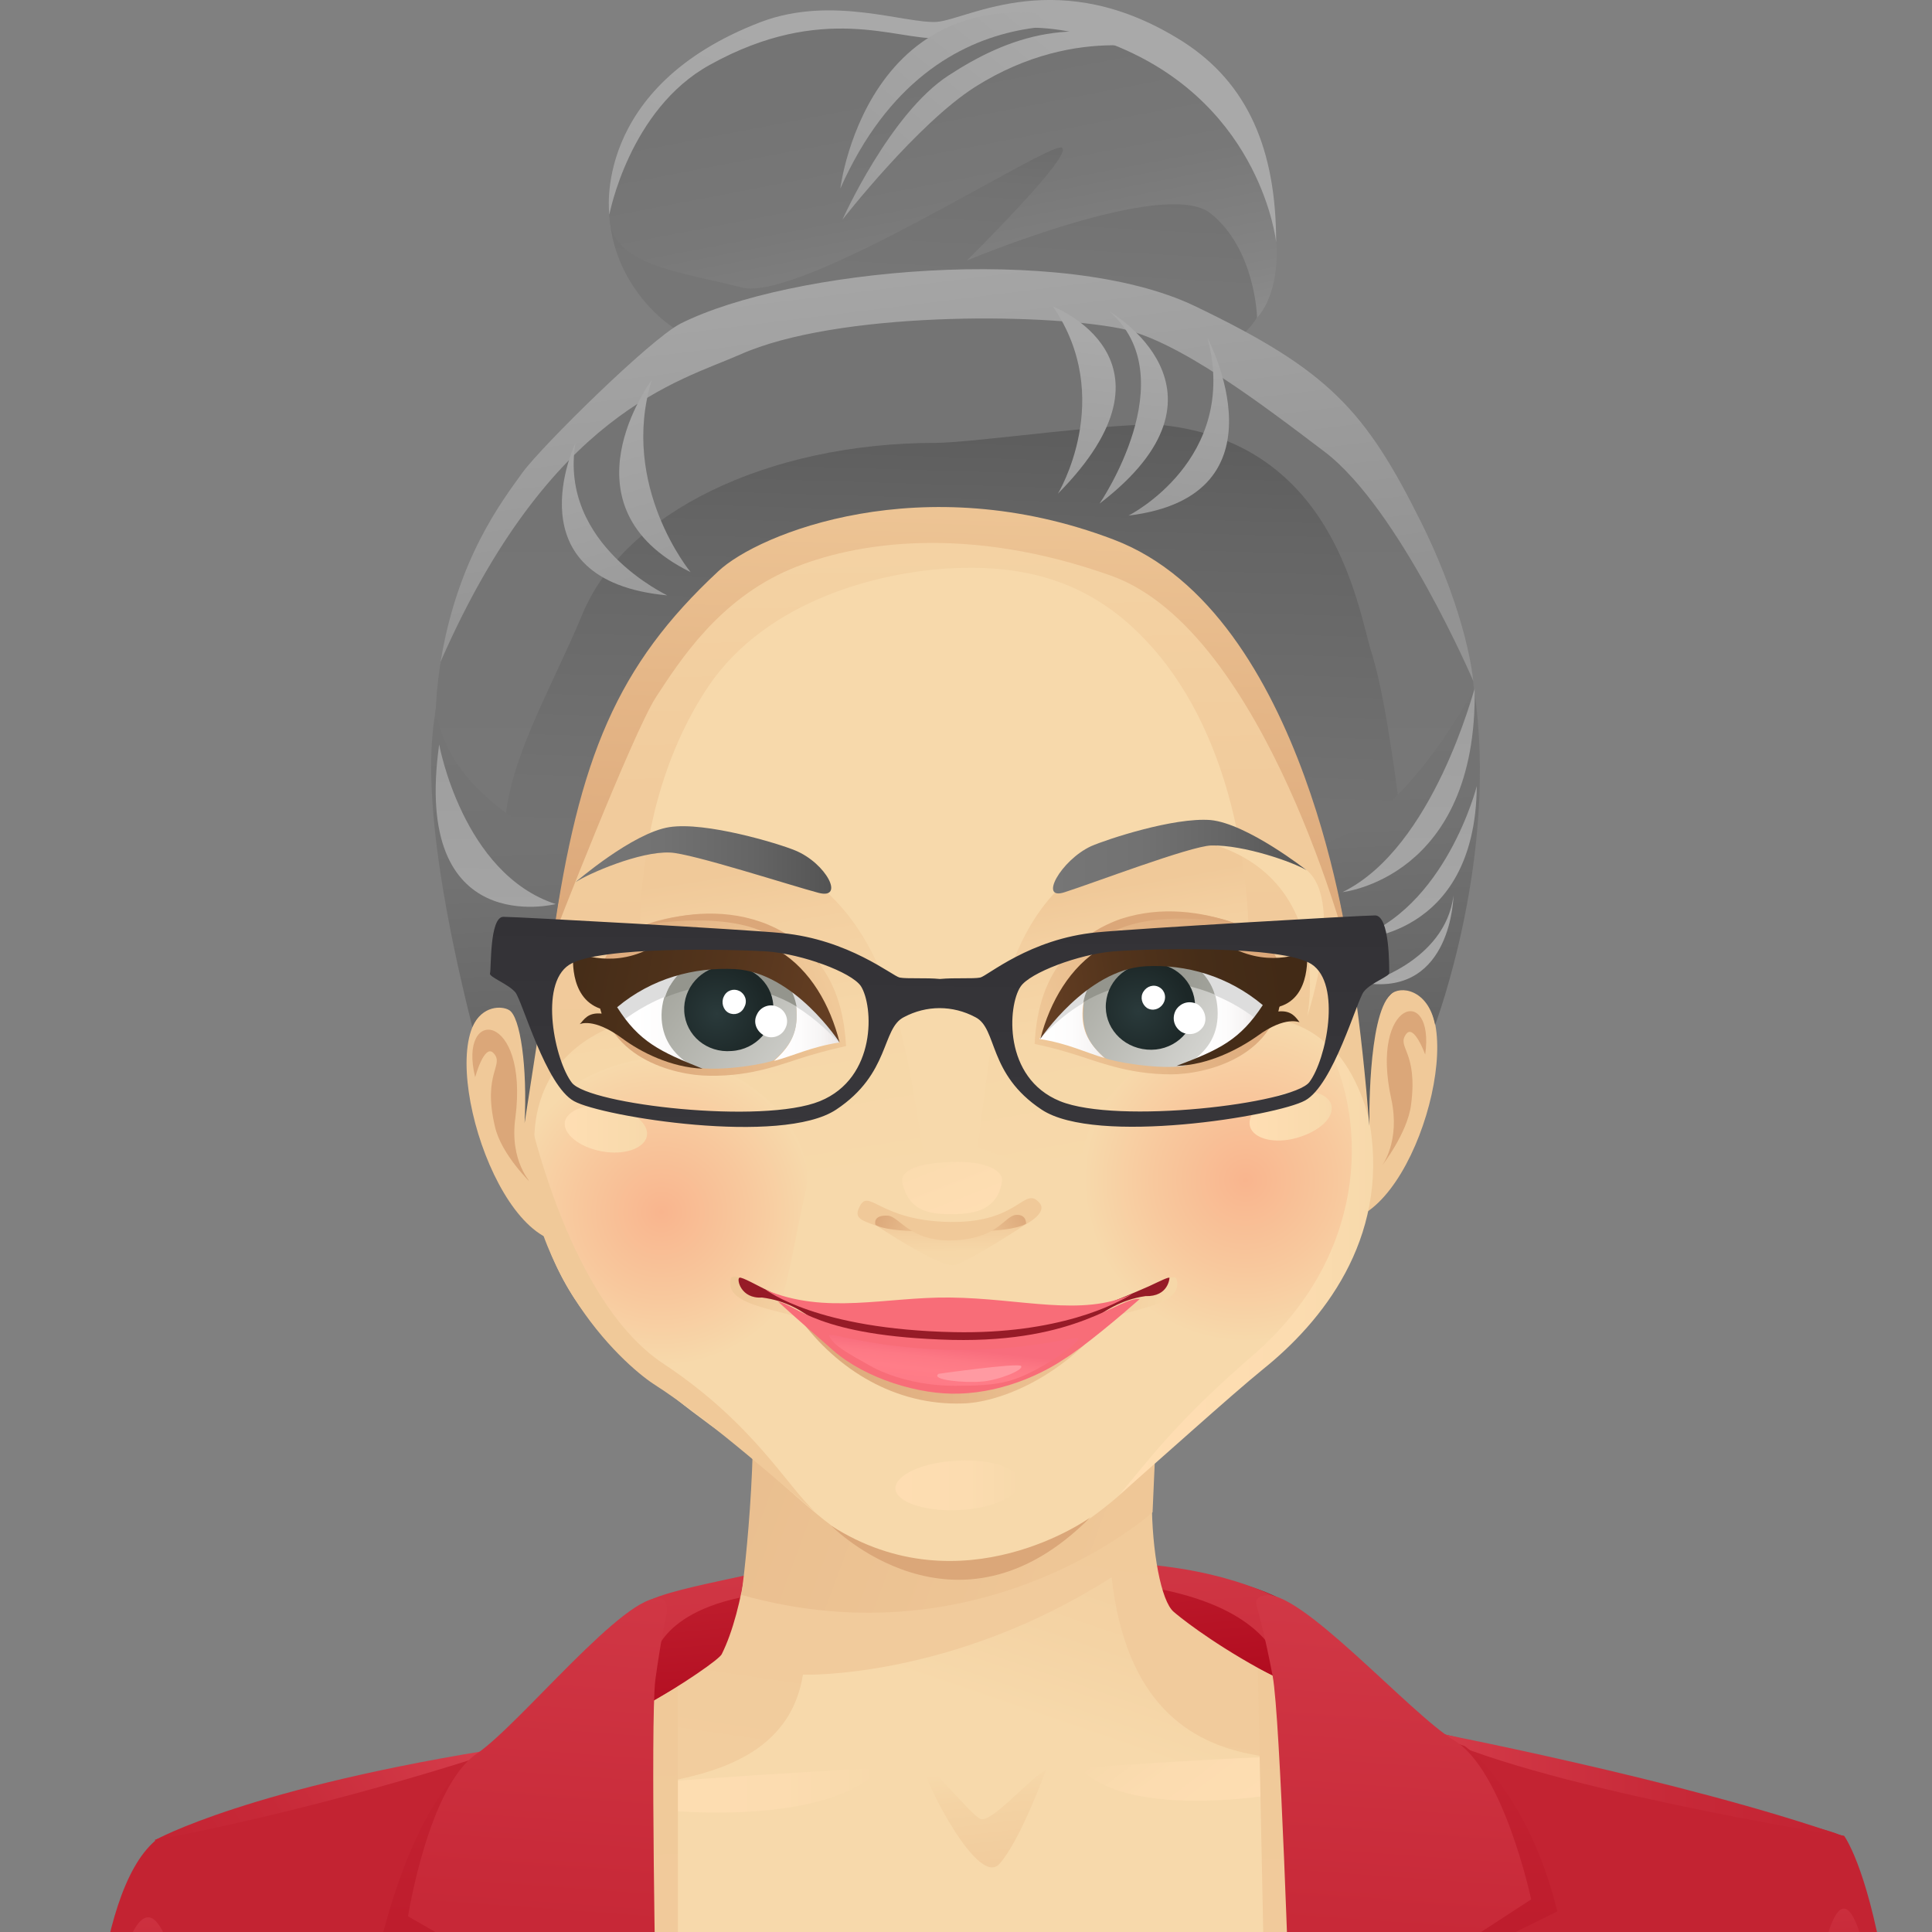 <?xml version="1.0" encoding="UTF-8" standalone="no"?>
<!DOCTYPE svg PUBLIC "-//W3C//DTD SVG 1.1//EN" "http://www.w3.org/Graphics/SVG/1.1/DTD/svg11.dtd">
<svg width="100%" height="100%" viewBox="0 0 60 60" version="1.1" xmlns="http://www.w3.org/2000/svg" xmlns:xlink="http://www.w3.org/1999/xlink" xml:space="preserve" xmlns:serif="http://www.serif.com/" style="fill-rule:evenodd;clip-rule:evenodd;stroke-linejoin:round;stroke-miterlimit:2;">
    <rect x="0" y="0" width="60" height="60" fill="#808080" stroke="none"/>
    <g>
        <path d="M22.412,49.137C21.601,49.312 21.03,49.466 20.219,49.707C19.714,49.861 18.859,51.703 18.924,51.989L19.912,56.573L41.432,56.047C41.432,56.047 41.256,50.936 40.028,49.839C38.909,48.83 31.012,47.25 22.412,49.137Z" style="fill:url(#_Linear1);fill-rule:nonzero;"/>
        <path d="M23.18,48.917C22.193,49.137 20.811,49.4 20.197,49.685C19.583,49.971 20.35,51.375 20.35,51.375C20.35,51.375 20.679,49.62 24.54,49.422C28.401,49.225 37.132,47.974 39.457,51.133L39.852,49.729C39.852,49.729 38.273,48.72 35.048,48.545C32.767,48.413 24.167,48.698 23.18,48.917Z" style="fill:url(#_Linear2);fill-rule:nonzero;"/>
        <path d="M50.053,57.341C48.978,57.297 36.254,51.901 35.881,49.663C35.245,45.802 35.969,42.753 35.969,42.753L25.549,39.243C26.032,43.082 24.343,48.61 23.18,50.935C22.434,52.405 18.793,54.687 14.471,55.959C15.173,56.661 22.456,67.629 28.269,73.421C28.884,73.443 29.498,73.464 30.112,73.464C31.319,73.464 32.503,73.399 33.666,73.311C39.04,69.253 49.285,60.522 50.053,57.341Z" style="fill:url(#_Linear3);fill-rule:nonzero;"/>
        <path d="M43.033,54.577C41.454,54.314 33.535,54.906 33.535,54.906C35.728,57.254 44.613,54.84 43.033,54.577Z" style="fill:url(#_Linear4);fill-rule:nonzero;"/>
        <path d="M27.348,54.906C27.348,54.906 19.978,55.279 18.398,55.586C16.841,55.915 25.221,57.319 27.348,54.906Z" style="fill:url(#_Linear5);fill-rule:nonzero;"/>
        <path d="M30.441,56.486C30.112,56.332 28.62,54.446 28.686,54.906C28.73,55.345 30.375,58.614 31.033,57.89C31.691,57.166 32.481,54.972 32.481,54.972C31.977,55.213 30.792,56.639 30.441,56.486Z" style="fill:url(#_Linear6);fill-rule:nonzero;"/>
        <path d="M45.71,54.226C40.225,53.173 36.672,50.255 36.452,50.058C36.058,49.729 35.772,48.171 35.772,46.614C35.772,45.934 35.816,44.969 35.882,44.069C35.685,44.289 30.99,45.583 30.508,45.583C29.433,45.583 24.168,42.029 23.773,41.327L23.51,41.305C23.51,41.305 23.817,48.566 22.413,51.374C22.259,51.681 18.245,54.314 15.152,55.191C13.726,56.003 20.329,66.971 21.075,70.503C22.062,75.088 40.906,71.117 40.906,71.117C40.906,71.117 47.794,54.643 45.71,54.226ZM30.398,65.479C19.693,64.865 19.232,59.271 18.267,56.003C18.662,55.103 24.299,55.981 24.936,52.01C24.936,52.01 29.542,52.164 34.522,48.983C35.4,56.836 42.485,53.831 43.055,54.928C43.977,56.836 41.103,66.094 30.398,65.479Z" style="fill:url(#_Linear7);fill-rule:nonzero;"/>
        <path d="M39.063,51.813L39.282,62.496L39.063,64.909C39.063,64.909 40.839,63.769 41.103,63.571L40.401,52.471L39.063,51.813Z" style="fill:url(#_Linear8);fill-rule:nonzero;"/>
        <path d="M16.753,53.963C6.158,56.551 4.798,57.144 4.798,57.144C5.938,57.802 9.229,64.668 10.523,66.445C10.808,66.84 11.072,67.586 11.291,68.551C13.77,69.933 16.424,71.052 19.21,71.863C18.42,66.84 17.718,61.838 17.411,56.727C16.951,55.104 16.753,53.963 16.753,53.963Z" style="fill:rgb(195,35,50);fill-rule:nonzero;"/>
        <path d="M49.636,55.104C46.982,54.38 44.569,53.788 44.569,53.788C44.306,54.117 43.933,56.464 42.836,59.272C42.945,62.628 43.274,66.072 43.055,69.363C42.967,70.021 42.902,70.657 42.836,71.315C45.424,70.416 47.903,69.253 50.206,67.849C52.532,63.615 57.248,57.056 57.248,57.056C57.073,56.793 53.124,56.047 49.636,55.104Z" style="fill:rgb(195,35,50);fill-rule:nonzero;"/>
        <path d="M21.053,52.383L19.188,53.458L19.802,63.22L21.206,63.812L21.053,62.694L21.053,52.383Z" style="fill:url(#_Linear9);fill-rule:nonzero;"/>
        <path d="M57.27,57.034C52.378,55.301 44.24,53.744 44.24,53.744C47.42,55.455 57.27,57.034 57.27,57.034Z" style="fill:url(#_Linear10);fill-rule:nonzero;"/>
        <path d="M15.853,54.248C7.737,55.498 4.819,57.144 4.819,57.144C10.72,56.025 15.853,54.248 15.853,54.248Z" style="fill:url(#_Linear11);fill-rule:nonzero;"/>
        <path d="M4.819,57.166C3.854,57.999 3.306,59.952 2.999,62.365C5.565,64.887 8.483,67.059 11.664,68.792C11.62,68.134 11.576,67.585 11.554,67.234C11.444,64.909 6.947,55.959 4.819,57.166Z" style="fill:rgb(195,35,50);fill-rule:nonzero;"/>
        <path d="M3.92,60.478C3.7,61.114 3.503,61.86 3.349,62.715C4.249,63.571 5.17,64.382 6.135,65.128C5.609,60.829 4.841,57.977 3.92,60.478Z" style="fill:url(#_Linear12);fill-rule:nonzero;"/>
        <path d="M45.972,60.544L48.364,59.359C47.442,55.608 45.49,54.226 45.49,54.226L44.459,53.875C44.459,53.875 43.647,62.474 42.814,71.337C44.7,70.679 46.499,69.889 48.254,68.967C48.715,65.172 48.912,61.685 48.912,61.685L45.972,60.544Z" style="fill:url(#_Linear13);fill-rule:nonzero;"/>
        <path d="M14.866,54.511C14.866,54.511 13.155,55.301 11.905,59.996L14.362,61.071L11.51,62.343C11.51,62.343 11.861,65.59 12.475,69.209C14.274,70.13 16.139,70.898 18.069,71.534C16.797,62.782 15.547,54.336 15.547,54.336L14.866,54.511Z" style="fill:url(#_Linear14);fill-rule:nonzero;"/>
        <path d="M45.6,60.259L47.552,58.987C47.552,58.987 46.697,54.972 45.161,54.051C43.779,53.217 40.313,49.269 39.26,49.554C39.151,49.576 38.931,49.62 39.041,49.927C39.041,49.927 39.282,50.76 39.524,52.054C39.765,53.349 40.05,62.387 40.05,62.387C40.05,62.387 39.721,66.796 39.282,72.368C42.156,71.666 44.898,70.657 47.487,69.363C47.728,67.147 47.947,64.449 48.189,61.202L45.6,60.259Z" style="fill:url(#_Linear15);fill-rule:nonzero;"/>
        <path d="M20.35,52.186C20.526,50.892 20.701,50.124 20.701,50.124C20.745,49.839 20.657,49.663 20.526,49.641C19.451,49.422 16.138,53.568 14.8,54.467C13.309,55.476 12.672,59.513 12.672,59.513L14.691,60.675L12.168,61.75C12.563,64.865 12.914,67.432 13.265,69.604C15.919,70.876 18.727,71.863 21.666,72.521C20.943,66.971 20.372,62.518 20.372,62.518C20.372,62.518 20.197,53.502 20.35,52.186Z" style="fill:url(#_Linear16);fill-rule:nonzero;"/>
        <path d="M58.498,61.07C57.95,57.911 57.27,57.012 57.27,57.012C54.637,56.398 52.378,63.966 50.513,65.721C49.877,66.313 49.373,67.388 48.956,68.573C52.531,66.576 55.734,64.054 58.498,61.07Z" style="fill:rgb(195,35,50);fill-rule:nonzero;"/>
        <path d="M58.169,61.443C58.016,60.785 57.84,60.302 57.73,59.951C57.116,58.175 56.568,60.083 56.151,63.439C56.831,62.781 57.511,62.123 58.169,61.443Z" style="fill:url(#_Linear17);fill-rule:nonzero;"/>
        <path d="M23.027,49.532C30.595,51.66 35.794,46.965 35.794,46.965L36.035,41.481L23.268,41.854C23.641,44.991 23.027,49.532 23.027,49.532Z" style="fill:url(#_Linear18);fill-rule:nonzero;"/>
        <path d="M23.312,39.573C23.18,39.814 23.356,40.077 23.685,40.187C24.014,40.297 24.628,40.538 25.33,41.065C24.804,40.297 23.422,39.353 23.312,39.573Z" style="fill:url(#_Linear19);fill-rule:nonzero;"/>
        <path d="M34.302,40.998C34.982,40.406 35.553,40.121 35.882,39.989C36.189,39.858 36.364,39.573 36.211,39.331C36.035,39.112 34.763,40.209 34.302,40.998Z" style="fill:url(#_Linear20);fill-rule:nonzero;"/>
        <path d="M26.624,42.731C27.26,44.048 30.66,45.846 33.117,42.644C33.139,42.644 29.607,44.245 26.624,42.731Z" style="fill:rgb(240,201,153);fill-rule:nonzero;"/>
        <path d="M23.663,39.814C23.685,39.858 23.706,39.879 23.706,39.901C24.101,40.077 24.562,40.187 25.154,40.603C25.571,40.889 25.966,42.841 29.936,42.775C32.108,42.731 33.403,41.985 34.675,40.494C35.07,40.033 35.443,39.88 35.772,39.704C35.772,39.66 35.794,39.66 35.816,39.616C34.96,39.88 33.205,40.472 29.476,40.472C26.273,40.428 24.408,39.967 23.663,39.814Z" style="fill:rgb(150,27,39);fill-rule:nonzero;"/>
        <path d="M33.052,40.757C30.836,41.284 27.809,41.24 26.712,41.042C26.076,40.757 26.142,41.569 26.142,41.569C27.546,42.995 28.664,42.71 29.783,42.732C30.88,42.754 32.547,42.293 33.512,41.415C33.6,41.152 33.359,40.692 33.052,40.757Z" style="fill:url(#_Linear21);fill-rule:nonzero;"/>
        <path d="M27.611,40.538C26.909,40.516 26.471,40.406 25.571,40.209C25.571,40.209 25.747,40.406 25.834,40.647C25.966,40.954 26.646,42.007 29.849,41.942C32.262,41.898 33.512,41.02 33.666,40.494C33.776,40.187 33.995,40.033 34.017,39.923C34.017,39.923 33.293,40.274 31.582,40.472C29.893,40.691 29.169,40.581 27.611,40.538Z" style="fill:url(#_Linear22);fill-rule:nonzero;"/>
        <path d="M30.178,42.622C25.308,42.666 26.975,40.647 23.729,39.902C23.751,39.902 24.474,40.296 25.352,41.262C26.295,42.336 27.129,44.048 29.871,44.004C32.328,43.96 33.688,42.161 34.456,41.152C35.355,40.011 35.794,39.682 35.816,39.66C33.161,40.428 34.039,42.468 30.178,42.622Z" style="fill:rgb(248,109,120);fill-rule:nonzero;"/>
        <path d="M32.24,42.117C31.691,42.314 30.77,42.534 29.761,42.6C29.103,42.643 28.006,42.512 27.282,42.205C26.536,41.832 25.856,41.02 25.702,40.91C25.878,41.152 26.953,43.718 29.717,43.631C32.898,43.543 33.446,41.393 34.016,40.757C33.731,41.064 33.073,41.832 32.24,42.117Z" style="fill:url(#_Linear23);fill-rule:nonzero;"/>
        <path d="M31.1,42.709C30.77,42.819 29.674,42.907 29.718,43.016C29.761,43.126 30.419,43.345 31.253,43.104C31.889,42.907 32.196,42.534 32.152,42.424C32.109,42.314 31.407,42.6 31.1,42.709Z" style="fill:rgb(255,154,162);fill-rule:nonzero;"/>
        <path d="M23.773,40.099C23.97,40.187 24.124,40.033 24.892,40.318C24.892,40.318 23.576,39.66 23.488,39.682C23.422,39.704 23.488,39.967 23.773,40.099Z" style="fill:rgb(150,27,39);fill-rule:nonzero;"/>
        <path d="M34.719,40.144C35.377,39.836 35.596,39.968 35.794,39.88C36.079,39.749 36.123,39.485 36.057,39.442C35.969,39.376 34.719,40.144 34.719,40.144Z" style="fill:rgb(150,27,39);fill-rule:nonzero;"/>
        <path d="M25.857,40.648C25.857,40.648 27.239,41.372 30.091,41.35C32.131,41.328 33.688,40.538 33.688,40.538L33.842,40.165L25.659,40.297L25.857,40.648Z" style="fill:url(#_Linear24);fill-rule:nonzero;"/>
        <path d="M31.604,39.945C30.66,39.88 30.551,40.033 29.871,40.055C29.212,40.077 28.664,39.88 27.852,39.967C26.777,40.077 25.483,40.165 23.926,39.858C23.926,39.858 24.496,40.209 27.37,40.735C28.225,40.889 28.971,41.042 29.849,41.02C30.901,41.02 31.757,40.801 32.569,40.647C33.951,40.406 35.552,39.704 35.574,39.682C34.85,39.858 32.657,40.011 31.604,39.945Z" style="fill:rgb(248,109,120);fill-rule:nonzero;"/>
        <path d="M31.055,40.033C30.814,40.099 29.959,40.143 29.695,40.143C29.41,40.143 28.642,40.011 28.401,40.011C28.16,40.011 26.756,40.143 26.712,40.253C26.646,40.538 29.893,40.735 30.178,40.691C30.463,40.669 32.986,40.34 32.986,40.209C33.03,40.121 31.297,39.989 31.055,40.033Z" style="fill:url(#_Linear25);fill-rule:nonzero;"/>
        <path d="M43.209,33.408L43.494,31.061C43.494,31.061 42.77,26.805 42.375,26.016C42.353,26.016 42.836,31.895 43.209,33.408Z" style="fill:url(#_Linear26);fill-rule:nonzero;"/>
        <path d="M16.007,33.211C16.424,31.39 16.797,26.191 16.797,26.191L15.743,31.061L16.007,33.211Z" style="fill:url(#_Linear27);fill-rule:nonzero;"/>
        <path d="M28.774,0.788C14.625,1.863 18.837,10.506 22.434,10.748C25.944,10.989 30.946,11.669 36.715,11.142C42.484,10.616 38.931,0.021 28.774,0.788Z" style="fill:url(#_Linear28);fill-rule:nonzero;"/>
        <path d="M29.081,0.832C21.513,-0.001 18.924,4.276 18.924,6.667C18.924,8.269 21.205,8.444 23.026,8.927C24.847,9.41 32.481,4.452 32.963,4.583C33.446,4.715 30.024,8.093 30.024,8.093C30.024,8.093 36.188,5.505 37.592,6.624C38.996,7.742 39.04,9.87 39.04,9.87C40.027,8.751 39.895,5.922 38.075,3.333C35.201,-0.791 30.068,0.942 29.081,0.832Z" style="fill:url(#_Linear29);fill-rule:nonzero;"/>
        <path d="M36.737,1.293C32.898,-1.142 30.09,0.591 29.103,0.679C28.115,0.744 25.856,-0.155 23.64,0.679C18.354,2.697 18.924,6.667 18.924,6.667C18.924,6.667 19.538,3.399 22.039,2.017C25.549,0.064 27.852,1.249 29.103,1.183C30.353,1.117 32.108,0.328 34.762,1.468C39.194,3.333 39.632,7.523 39.632,7.523C39.632,4.649 38.755,2.587 36.737,1.293Z" style="fill:url(#_Linear30);fill-rule:nonzero;"/>
        <path d="M26.097,5.856C29.037,-0.791 34.916,1.03 34.916,1.03C27.018,-1.844 26.097,5.856 26.097,5.856Z" style="fill:url(#_Linear31);fill-rule:nonzero;"/>
        <path d="M29.454,2.346C27.633,3.53 26.163,6.821 26.163,6.821C26.163,6.821 28.488,3.837 30.287,2.697C33.512,0.657 36.386,1.644 36.386,1.644C33.446,0.328 31.274,1.161 29.454,2.346Z" style="fill:url(#_Linear32);fill-rule:nonzero;"/>
        <path d="M15.612,31.236C13.309,31.171 14.91,37.752 17.17,38.519C17.17,38.519 16.994,35.821 16.446,32.289C16.446,32.267 16.007,31.236 15.612,31.236Z" style="fill:rgb(240,201,153);fill-rule:nonzero;"/>
        <path d="M16.007,34.702C16.424,31.412 14.209,31.236 14.757,33.452C14.757,33.452 15.042,32.399 15.327,32.706C15.678,33.079 14.976,33.32 15.371,34.988C15.569,35.865 16.512,36.764 16.512,36.764C16.512,36.764 15.81,36.084 16.007,34.702Z" style="fill:rgb(219,167,121);fill-rule:nonzero;"/>
        <path d="M31.406,13.885C23.531,12.7 17.959,20.86 16.599,29.24C15.853,33.935 16.16,37.752 18.727,41.174C19.758,42.556 21.096,43.565 22.588,44.64C23.531,45.32 25.001,46.812 26.01,47.514C26.931,48.172 27.918,48.676 29.125,48.72C32.81,48.808 35.201,46.022 36.254,45.013C39.94,41.481 43.45,40.077 42.441,30.469C41.629,22.835 36.539,13.972 31.406,13.885Z" style="fill:rgb(247,217,171);fill-rule:nonzero;"/>
        <path d="M40.641,27.112C39.72,26.388 38.382,25.796 36.583,25.972C30.792,26.564 30.88,32.333 30.353,35.624C37.461,38.432 41.585,33.32 41.585,33.32C41.585,33.32 42.791,28.779 40.641,27.112Z" style="fill:url(#_Linear33);fill-rule:nonzero;"/>
        <path d="M37.461,31.96C35.487,32.662 33.161,34.658 33.644,36.852C34.127,39.046 34.96,41.854 36.935,42.6C39.501,43.565 42.177,39.397 42.572,35.338C42.77,33.101 40.576,30.841 37.461,31.96Z" style="fill:url(#_Radial34);fill-rule:nonzero;"/>
        <path d="M21.93,26.213C20.131,26.081 18.925,26.542 18.003,27.288C15.875,29.021 17.433,33.935 17.433,33.935C17.433,33.935 21.601,38.892 28.686,35.843C28.116,32.618 27.721,26.608 21.93,26.213Z" style="fill:url(#_Linear35);fill-rule:nonzero;"/>
        <path d="M21.535,32.903C19.648,32.465 16.402,33.803 16.467,35.755C16.621,40.34 19.626,42.907 22.127,43.236C24.057,43.499 24.54,38.98 25.001,37.093C25.439,35.207 23.421,33.364 21.535,32.903Z" style="fill:url(#_Radial36);fill-rule:nonzero;"/>
        <path d="M39.896,33.957C39.194,34.132 38.711,34.593 38.821,34.988C38.931,35.361 39.567,35.536 40.269,35.339C40.971,35.141 41.453,34.703 41.344,34.308C41.234,33.935 40.598,33.781 39.896,33.957Z" style="fill:url(#_Linear37);fill-rule:nonzero;"/>
        <path d="M18.946,34.373C18.244,34.242 17.63,34.461 17.542,34.834C17.477,35.207 17.981,35.624 18.683,35.755C19.385,35.887 19.999,35.668 20.087,35.295C20.175,34.9 19.648,34.483 18.946,34.373Z" style="fill:url(#_Linear38);fill-rule:nonzero;"/>
        <path d="M33.205,12.7C27.545,12.217 20.043,15.508 17.893,22.133C15.721,28.779 15.787,34.044 16.708,36.457C16.708,36.457 15.633,32.552 20.043,31.565C20.043,31.565 19.012,25.796 21.995,21.321C23.838,18.601 27.348,17.789 29.388,17.657C31.516,17.526 33.578,17.899 35.354,19.654C37.899,22.133 39.106,26.52 38.733,31.543C42.001,31.565 42.572,34.527 42.506,36.501C42.506,36.501 43.91,30.315 41.826,23.778C40.488,19.5 38.864,13.182 33.205,12.7Z" style="fill:url(#_Linear39);fill-rule:nonzero;"/>
        <path d="M29.739,45.364C28.664,45.408 27.809,45.803 27.809,46.219C27.809,46.636 28.686,46.943 29.739,46.899C30.814,46.856 31.67,46.461 31.67,46.044C31.67,45.605 30.792,45.298 29.739,45.364Z" style="fill:url(#_Linear40);fill-rule:nonzero;"/>
        <path d="M20.614,42.358C17.499,40.318 16.292,34.023 16.292,34.023C15.897,39.331 19.385,42.38 20.285,42.973C22.171,44.179 24.497,46.307 25.33,46.965C24.453,46.175 23.422,44.223 20.614,42.358Z" style="fill:rgb(240,201,153);fill-rule:nonzero;"/>
        <path d="M43.494,30.71C43.099,30.71 42.638,31.741 42.638,31.741C42.748,35.558 42.002,37.862 42.002,37.862C44.261,37.138 45.797,30.666 43.494,30.71Z" style="fill:rgb(240,201,153);fill-rule:nonzero;"/>
        <path d="M43.208,34.132C43.493,35.448 42.923,36.194 42.923,36.194C42.923,36.194 43.713,35.185 43.822,34.307C44.042,32.64 43.362,32.531 43.669,32.114C43.91,31.785 44.261,32.75 44.261,32.75C44.568,30.556 42.528,31.061 43.208,34.132Z" style="fill:rgb(219,167,121);fill-rule:nonzero;"/>
        <path d="M28.138,10.44C15.7,11.669 14.889,27.77 15.437,30.381C15.591,31.127 16.709,31.368 16.709,31.368C16.709,31.368 17.038,28.516 17.411,27.814C18.091,26.52 19.605,21.65 20.746,19.741C21.36,18.711 22.961,17.219 24.848,16.627C27.831,15.661 30.683,15.771 33.644,16.802C34.434,17.065 36.321,17.504 38.295,20.509C38.931,21.496 42.266,27.529 42.222,31.719C42.946,30.534 43.955,30.491 44.152,29.459C44.393,28.407 45.249,8.729 28.138,10.44Z" style="fill:url(#_Linear41);fill-rule:nonzero;"/>
        <path d="M38.383,10.967C37.9,10.66 36.869,8.927 28.928,9.431C20.132,9.98 17.894,12.897 16.885,13.95C15.876,15.003 13.441,18.425 13.529,22.659C13.573,25.138 13.726,29.701 15.306,31.258C15.306,31.258 15.657,28.297 15.657,26.037C15.657,23.778 17.061,21.54 18.092,19.062C19.386,15.947 23.795,13.753 29.082,13.753C30.223,13.753 34.917,13.073 36.124,13.204C41.498,13.797 42.178,18.974 42.595,20.268C43.385,22.725 44.087,30.863 44.087,30.863C44.087,30.863 45.512,27.727 45.556,26.871C45.776,22.308 46.434,21.211 44.24,16.67C42.924,13.972 41.388,12.875 38.383,10.967Z" style="fill:url(#_Linear42);fill-rule:nonzero;"/>
        <path d="M37.089,9.497C32.986,7.545 24.519,8.357 21.141,10.046C20.197,10.528 16.819,13.863 16.227,14.675C15.547,15.618 14.209,17.373 13.682,20.554C17.082,12.788 21.097,11.845 22.983,11.011C25.988,9.673 32.306,9.717 34.785,10.199C36.562,10.55 39.151,12.525 41.147,14.038C43.472,15.815 45.753,21.146 45.753,21.146C45.753,21.146 45.6,19.193 44.152,16.254C42.397,12.722 41.256,11.494 37.089,9.497Z" style="fill:url(#_Linear43);fill-rule:nonzero;"/>
        <path d="M13.528,22.001C13.528,22.418 12.804,24.48 14.669,31.894C14.976,31.214 15.59,31.236 15.809,31.368C16.16,31.565 16.38,33.145 16.292,34.878C16.292,34.878 17.476,27.2 17.63,26.301C17.63,26.301 13.923,24.941 13.528,22.001Z" style="fill:url(#_Linear44);fill-rule:nonzero;"/>
        <path d="M41.212,32.421C42.528,34.966 42.396,39.068 38.93,42.073C36.364,44.289 35.552,45.517 34.762,46.417C35.991,45.364 38.184,43.367 39.237,42.512C41.036,41.064 43.12,38.519 42.55,34.966C42.418,34.154 41.87,32.904 41.212,32.421Z" style="fill:url(#_Linear45);fill-rule:nonzero;"/>
        <path d="M41.168,26.169C41.914,28.999 42.287,31.982 42.528,34.966C42.528,34.966 42.463,31.565 43.187,30.885C43.472,30.6 44.349,30.71 44.569,31.829C44.569,31.829 46.565,26.564 45.775,21.387C45.775,21.387 43.691,25.445 41.168,26.169Z" style="fill:url(#_Linear46);fill-rule:nonzero;"/>
        <path d="M25.813,47.382C25.813,47.382 29.696,51.331 33.864,47.119C33.886,47.119 29.893,49.992 25.813,47.382Z" style="fill:rgb(219,167,121);fill-rule:nonzero;"/>
        <path d="M29.607,39.288C30.046,39.222 31.866,38.015 31.866,38.015L27.194,38.037C27.194,38.059 29.168,39.353 29.607,39.288Z" style="fill:url(#_Linear47);fill-rule:nonzero;"/>
        <path d="M29.519,36.085C28.29,36.129 27.939,36.436 28.027,36.765C28.246,37.576 28.773,37.708 29.563,37.708C30.374,37.708 31.01,37.511 31.12,36.655C31.142,36.414 30.747,36.041 29.519,36.085Z" style="fill:url(#_Linear48);fill-rule:nonzero;"/>
        <path d="M30.353,38.234C30.353,38.234 32.634,38.256 31.889,37.51C31.647,37.269 30.353,38.234 30.353,38.234Z" style="fill:url(#_Linear49);fill-rule:nonzero;"/>
        <path d="M27.194,37.642C26.448,38.3 28.839,38.234 28.839,38.234C28.839,38.234 27.457,37.423 27.194,37.642Z" style="fill:url(#_Linear50);fill-rule:nonzero;"/>
        <path d="M29.541,37.949C27.238,37.928 26.975,36.809 26.668,37.533C26.536,37.84 26.777,37.906 27.194,38.059C27.194,38.059 27.063,37.73 27.567,37.752C27.94,37.774 28.247,38.564 29.585,38.52C31.011,38.476 31.187,37.752 31.56,37.73C31.889,37.708 31.867,38.015 31.867,38.015C31.867,38.015 32.547,37.664 32.283,37.357C31.801,36.809 31.669,37.971 29.541,37.949Z" style="fill:rgb(240,201,153);fill-rule:nonzero;"/>
        <path d="M40.467,26.937C38.098,25.424 36.189,25.95 36.189,25.95C41.673,26.389 40.598,31.566 40.598,31.566C40.598,31.566 41.849,27.815 40.467,26.937Z" style="fill:rgb(247,217,171);fill-rule:nonzero;"/>
        <path d="M33.885,26.279C32.942,26.718 32.24,27.99 33.073,27.705C33.907,27.442 36.956,26.279 37.614,26.257C38.645,26.235 40.181,26.783 40.576,27.025C40.576,27.025 38.733,25.577 37.592,25.467C36.451,25.38 34.389,26.06 33.885,26.279Z" style="fill:url(#_Linear51);fill-rule:nonzero;"/>
        <path d="M24.694,26.411C24.167,26.192 21.908,25.512 20.789,25.687C19.648,25.863 17.871,27.398 17.871,27.398C18.266,27.135 19.868,26.433 20.811,26.477C21.469,26.499 24.584,27.508 25.417,27.727C26.251,27.947 25.659,26.806 24.694,26.411Z" style="fill:url(#_Linear52);fill-rule:nonzero;"/>
        <path d="M34.587,16.758C28.664,14.499 23.553,16.561 22.303,17.745C19.166,20.663 17.981,23.515 17.17,29.152C17.17,29.152 19.648,22.769 20.372,21.65C21.118,20.509 22.325,18.623 24.54,17.68C26.558,16.824 30.068,16.298 34.5,17.877C39.326,19.588 41.914,29.723 41.914,29.723C41.914,29.723 40.598,19.04 34.587,16.758Z" style="fill:url(#_Linear53);fill-rule:nonzero;"/>
        <path d="M32.701,9.519C34.653,12.371 32.854,15.332 32.854,15.332C36.978,11.164 32.701,9.519 32.701,9.519Z" style="fill:url(#_Linear54);fill-rule:nonzero;"/>
        <path d="M34.455,9.673C36.825,11.735 34.148,15.64 34.148,15.64C38.733,12.13 34.455,9.673 34.455,9.673Z" style="fill:url(#_Linear55);fill-rule:nonzero;"/>
        <path d="M35.048,16.012C40.093,15.398 37.505,10.506 37.505,10.506C38.492,14.28 35.048,16.012 35.048,16.012Z" style="fill:url(#_Linear56);fill-rule:nonzero;"/>
        <path d="M20.241,11.801C20.241,11.801 17.301,15.727 21.447,17.768C21.447,17.768 19.232,15.091 20.241,11.801Z" style="fill:url(#_Linear57);fill-rule:nonzero;"/>
        <path d="M17.871,13.753C17.871,13.753 15.831,18.031 20.723,18.491C20.745,18.491 17.345,16.934 17.871,13.753Z" style="fill:url(#_Linear58);fill-rule:nonzero;"/>
        <path d="M42.419,30.535C45.095,30.908 45.139,27.815 45.139,27.815C44.876,29.877 42.419,30.535 42.419,30.535Z" style="fill:url(#_Linear59);fill-rule:nonzero;"/>
        <path d="M42.046,29.174C42.046,29.174 45.819,29.174 45.863,24.414C45.863,24.414 44.897,28.231 42.046,29.174Z" style="fill:url(#_Linear60);fill-rule:nonzero;"/>
        <path d="M41.695,27.705C41.695,27.705 45.885,27.266 45.797,21.387C45.775,21.387 44.525,26.323 41.695,27.705Z" style="fill:url(#_Linear61);fill-rule:nonzero;"/>
        <path d="M13.639,23.12C12.784,29.218 17.259,28.077 17.259,28.077C14.363,27.134 13.639,23.12 13.639,23.12Z" style="fill:url(#_Linear62);fill-rule:nonzero;"/>
        <path d="M21.557,28.407C20.614,28.473 18.596,28.824 18.618,30.6C18.64,32.86 20.987,33.408 22.04,33.408C23.378,33.43 24.299,33.035 25.089,32.794C25.681,32.619 25.988,32.553 26.274,32.487C26.186,30.798 25.484,28.429 21.557,28.407Z" style="fill:url(#_Linear63);fill-rule:nonzero;"/>
        <path d="M23.86,29.789C24.255,30.162 24.716,30.82 24.738,31.434C24.76,32.136 24.496,32.531 24.036,32.948C24.628,32.794 25.198,32.509 26.054,32.377C26.076,32.377 25.264,30.622 23.86,29.789Z" style="fill:url(#_Linear64);fill-rule:nonzero;"/>
        <path d="M23.992,30.052C24.387,30.359 24.65,30.776 24.716,31.258C25.396,31.675 25.835,32.158 26.076,32.399C26.076,32.377 25.243,30.666 23.992,30.052Z" style="fill:rgb(221,221,221);fill-rule:nonzero;"/>
        <path d="M22.259,29.416C21.294,29.503 20.11,29.986 18.684,31.148C18.684,31.148 19.473,32.838 21.777,33.145C21.25,32.794 20.855,32.333 20.833,31.587C20.79,30.6 21.382,29.701 22.259,29.416Z" style="fill:url(#_Linear65);fill-rule:nonzero;"/>
        <path d="M24.716,31.192C23.356,30.271 21.886,30.249 20.767,30.622C20.614,30.929 20.526,31.28 20.548,31.653C20.592,32.355 20.987,32.816 21.557,33.145C22.435,33.298 23.882,33.013 24.036,32.925C24.519,32.508 24.782,32.092 24.738,31.412C24.738,31.346 24.738,31.28 24.716,31.192Z" style="fill:url(#_Linear66);fill-rule:nonzero;"/>
        <path d="M19.057,31.215L19.32,31.719C19.32,31.719 19.846,31.28 20.658,30.951C20.812,30.491 21.141,30.096 21.579,29.855C20.57,30.03 19.627,30.513 19.057,31.215Z" style="fill:rgb(221,221,221);fill-rule:nonzero;"/>
        <path d="M23.992,30.052C23.817,29.964 23.641,29.898 23.444,29.854C22.852,29.745 22.215,29.745 21.601,29.854C21.162,30.096 20.79,30.49 20.658,30.973C21.25,30.732 21.996,30.534 22.786,30.622C23.575,30.71 24.234,30.951 24.738,31.258C24.65,30.754 24.365,30.337 23.992,30.052Z" style="fill:url(#_Linear67);fill-rule:nonzero;"/>
        <path d="M22.545,29.986C21.777,30.03 21.206,30.688 21.25,31.412C21.294,32.158 21.952,32.706 22.72,32.64C23.488,32.596 24.058,31.938 24.014,31.214C23.97,30.49 23.312,29.942 22.545,29.986Z" style="fill:url(#_Radial68);fill-rule:nonzero;"/>
        <path d="M22.961,30.775C22.785,30.688 22.566,30.754 22.478,30.951C22.39,31.126 22.456,31.368 22.632,31.456C22.807,31.543 23.026,31.477 23.114,31.28C23.224,31.083 23.136,30.863 22.961,30.775Z" style="fill:white;fill-rule:nonzero;"/>
        <path d="M24.168,31.28C23.927,31.148 23.62,31.258 23.51,31.499C23.378,31.741 23.488,32.026 23.729,32.157C23.971,32.289 24.278,32.179 24.388,31.938C24.519,31.697 24.409,31.39 24.168,31.28Z" style="fill:white;fill-rule:nonzero;"/>
        <path d="M20.131,29.481C18.903,30.096 17.828,29.547 17.806,29.547C17.806,29.591 17.631,30.973 18.64,31.324C18.64,31.346 18.662,31.39 18.684,31.478C18.245,31.434 18.135,31.675 18.003,31.807C18.003,31.807 18.42,31.587 19.32,32.245C19.912,32.684 20.833,33.145 21.82,33.189C20.504,32.662 19.846,32.355 19.166,31.28C20.241,30.381 21.557,30.03 22.83,30.096C24.672,30.205 26.076,32.377 26.076,32.377C25.484,30.03 23.641,28.099 20.131,29.481Z" style="fill:url(#_Linear69);fill-rule:nonzero;"/>
        <path d="M23.619,28.626C22.347,28.187 21.053,28.385 20.087,28.714C20.087,28.714 22.15,28.341 23.532,28.868C24.914,29.416 25.484,29.986 25.484,29.986C25.484,29.986 24.892,29.065 23.619,28.626Z" style="fill:rgb(219,167,121);fill-rule:nonzero;"/>
        <path d="M23.093,29.898C20.088,29.569 19.166,31.28 19.166,31.28C19.912,30.688 21.272,29.942 22.983,30.117C24.694,30.293 26.076,32.377 26.076,32.377C26.076,32.377 25.331,30.139 23.093,29.898Z" style="fill:none;fill-rule:nonzero;"/>
        <path d="M36.869,28.363C32.943,28.341 32.219,30.688 32.131,32.421C32.438,32.487 32.745,32.553 33.315,32.728C34.105,32.97 35.027,33.365 36.365,33.365C37.418,33.365 39.765,32.838 39.809,30.578C39.831,28.802 37.813,28.429 36.869,28.363Z" style="fill:url(#_Linear70);fill-rule:nonzero;"/>
        <path d="M32.285,32.267C33.14,32.399 33.71,32.684 34.303,32.86C33.842,32.421 33.579,32.048 33.623,31.346C33.667,30.732 34.127,30.074 34.522,29.701C33.14,30.512 32.285,32.267 32.285,32.267Z" style="fill:url(#_Linear71);fill-rule:nonzero;"/>
        <path d="M32.285,32.267C32.526,32.026 32.965,31.543 33.645,31.148C33.732,30.666 33.996,30.249 34.391,29.964C33.14,30.578 32.285,32.267 32.285,32.267Z" style="fill:rgb(221,221,221);fill-rule:nonzero;"/>
        <path d="M37.549,31.565C37.505,32.289 37.11,32.75 36.584,33.101C38.887,32.816 39.699,31.127 39.699,31.127C38.295,29.942 37.11,29.437 36.145,29.35C37.001,29.657 37.615,30.556 37.549,31.565Z" style="fill:url(#_Linear72);fill-rule:nonzero;"/>
        <path d="M33.666,31.105C33.644,31.193 33.644,31.258 33.644,31.346C33.6,32.026 33.841,32.465 34.324,32.86C34.477,32.947 35.925,33.233 36.803,33.101C37.373,32.75 37.768,32.311 37.812,31.609C37.834,31.236 37.768,30.885 37.614,30.578C36.496,30.183 35.026,30.183 33.666,31.105Z" style="fill:url(#_Linear73);fill-rule:nonzero;"/>
        <path d="M36.803,29.789C37.242,30.03 37.571,30.425 37.724,30.907C38.536,31.236 39.04,31.675 39.04,31.675L39.326,31.171C38.777,30.469 37.812,29.986 36.803,29.789Z" style="fill:rgb(221,221,221);fill-rule:nonzero;"/>
        <path d="M36.803,29.788C36.189,29.679 35.552,29.657 34.96,29.766C34.763,29.81 34.587,29.876 34.412,29.942C34.017,30.227 33.731,30.644 33.644,31.127C34.148,30.819 34.806,30.578 35.596,30.512C36.386,30.447 37.132,30.644 37.724,30.885C37.592,30.424 37.241,30.03 36.803,29.788Z" style="fill:url(#_Linear74);fill-rule:nonzero;"/>
        <path d="M35.838,29.92C35.07,29.854 34.412,30.403 34.346,31.148C34.28,31.894 34.851,32.53 35.619,32.596C36.386,32.662 37.045,32.114 37.11,31.368C37.176,30.622 36.606,29.964 35.838,29.92Z" style="fill:url(#_Radial75);fill-rule:nonzero;"/>
        <path d="M36.014,30.666C35.838,30.556 35.619,30.622 35.509,30.798C35.399,30.973 35.465,31.192 35.619,31.302C35.794,31.412 36.014,31.346 36.123,31.171C36.233,30.995 36.189,30.776 36.014,30.666Z" style="fill:white;fill-rule:nonzero;"/>
        <path d="M37.198,31.193C36.957,31.061 36.671,31.127 36.518,31.368C36.386,31.609 36.452,31.895 36.693,32.048C36.935,32.18 37.22,32.114 37.373,31.873C37.505,31.653 37.417,31.346 37.198,31.193Z" style="fill:white;fill-rule:nonzero;"/>
        <path d="M40.599,29.525C40.577,29.547 39.502,30.073 38.273,29.437C34.786,28.011 32.921,29.92 32.307,32.267C32.307,32.267 33.733,30.117 35.575,30.008C36.847,29.942 38.142,30.315 39.217,31.214C38.515,32.289 37.879,32.596 36.54,33.101C37.506,33.079 38.449,32.596 39.041,32.179C39.941,31.521 40.357,31.763 40.357,31.741C40.248,31.609 40.116,31.368 39.699,31.412C39.721,31.346 39.721,31.28 39.743,31.258C40.752,30.951 40.577,29.569 40.599,29.525Z" style="fill:url(#_Linear76);fill-rule:nonzero;"/>
        <path d="M34.807,28.538C33.534,28.977 32.92,29.898 32.92,29.898C32.92,29.898 33.49,29.306 34.872,28.801C36.254,28.275 38.338,28.67 38.338,28.67C37.351,28.319 36.079,28.121 34.807,28.538Z" style="fill:rgb(219,167,121);fill-rule:nonzero;"/>
        <path d="M35.312,29.832C33.074,30.052 32.307,32.289 32.307,32.289C32.307,32.289 33.711,30.205 35.422,30.052C37.133,29.898 38.493,30.666 39.239,31.258C39.217,31.236 38.317,29.547 35.312,29.832Z" style="fill:none;fill-rule:nonzero;"/>
        <path d="M42.704,28.429C42.265,28.429 35.158,28.846 34.061,28.955C31.977,29.153 30.661,30.315 30.441,30.359C30.222,30.403 29.651,30.359 29.191,30.403C28.752,30.359 28.182,30.403 27.94,30.359C27.721,30.315 26.361,29.175 24.277,28.977C23.18,28.867 16.073,28.473 15.634,28.473C15.195,28.473 15.261,30.118 15.217,30.228C15.173,30.337 15.787,30.557 16.007,30.82C16.226,31.105 16.95,33.716 17.828,34.198C18.705,34.681 24.277,35.58 25.966,34.461C27.655,33.343 27.37,31.939 28.072,31.588C28.774,31.215 29.586,31.215 30.288,31.588C30.99,31.939 30.661,33.343 32.35,34.461C34.039,35.58 39.655,34.659 40.532,34.176C41.41,33.694 42.133,31.083 42.353,30.798C42.572,30.513 43.186,30.315 43.143,30.206C43.143,30.052 43.164,28.429 42.704,28.429ZM25.462,34.198C23.685,34.922 18.31,34.308 17.762,33.628C17.235,32.948 16.731,30.578 17.674,29.964C18.595,29.372 22.763,29.482 23.838,29.548C24.913,29.635 26.427,30.184 26.734,30.622C27.129,31.237 27.238,33.474 25.462,34.198ZM40.664,33.606C40.137,34.286 34.697,34.922 32.92,34.198C31.143,33.474 31.297,31.237 31.692,30.644C31.977,30.206 33.512,29.635 34.565,29.548C35.64,29.46 39.808,29.35 40.729,29.942C41.673,30.557 41.19,32.904 40.664,33.606Z" style="fill:url(#_Linear77);fill-rule:nonzero;"/>
        <path d="M22.697,39.704C22.456,40.669 24.518,40.625 26.207,41.371C24.891,40.845 22.807,39.331 22.697,39.704Z" style="fill:url(#_Linear78);fill-rule:nonzero;"/>
        <path d="M24.825,40.932C26.01,42.555 27.809,43.652 29.893,43.586C30.924,43.565 32.898,42.885 34.456,40.91C34.478,40.91 29.037,41.963 24.825,40.932Z" style="fill:url(#_Linear79);fill-rule:nonzero;"/>
        <path d="M33.029,41.371C34.718,40.648 36.802,40.669 36.539,39.726C36.451,39.353 34.367,40.845 33.029,41.371Z" style="fill:url(#_Linear80);fill-rule:nonzero;"/>
        <path d="M35.684,39.945C34.522,40.45 33.578,40.867 32.416,40.91C32.043,40.889 27.261,40.823 26.953,40.845C26.23,40.779 24.804,40.538 23.97,40.143C23.553,39.945 23.027,39.638 22.961,39.682C22.873,39.726 23.005,40.34 23.663,40.296C25.199,40.494 25.615,41.591 26.515,41.678C26.778,41.722 32.043,41.7 32.262,41.678C33.534,41.7 34.039,40.472 35.575,40.252C36.298,40.274 36.32,39.682 36.32,39.682C36.277,39.66 36.057,39.77 35.684,39.945Z" style="fill:rgb(150,27,39);fill-rule:nonzero;"/>
        <path d="M29.498,40.296C27.502,40.274 25.637,40.844 23.772,40.055C23.838,40.077 25.352,41.283 29.629,41.371C32.876,41.437 34.675,40.493 35.158,40.186C33.6,40.91 31.713,40.318 29.498,40.296Z" style="fill:rgb(248,109,120);fill-rule:nonzero;"/>
        <path d="M29.563,41.612C25.352,41.503 24.737,40.516 24.167,40.428C24.913,41.108 25.461,41.569 25.878,41.942C26.887,42.819 28.554,43.324 29.783,43.28C31.318,43.236 32.569,42.534 33.051,42.205C33.687,41.81 34.828,40.845 35.399,40.34C34.74,40.274 33.512,41.7 29.563,41.612Z" style="fill:rgb(248,109,120);fill-rule:nonzero;"/>
        <path d="M29.366,41.919C26.909,41.832 25.681,41.327 25.747,41.481C25.878,41.788 26.339,42.029 26.997,42.402C27.611,42.753 28.576,43.038 29.673,43.038C31.011,43.038 31.428,42.928 32.218,42.512C32.876,42.161 33.49,41.7 33.49,41.568C33.49,41.459 31.911,41.985 29.366,41.919Z" style="fill:url(#_Linear81);fill-rule:nonzero;"/>
        <path d="M29.147,42.665C28.884,42.863 29.98,42.951 30.463,42.907C30.946,42.885 31.801,42.556 31.713,42.424C31.626,42.314 29.147,42.665 29.147,42.665Z" style="fill:rgb(255,154,162);fill-rule:nonzero;"/>
    </g>
    <defs>
        <linearGradient id="_Linear1" x1="0" y1="0" x2="1" y2="0" gradientUnits="userSpaceOnUse" gradientTransform="matrix(0.855,9.448,-9.448,0.855,29.586,47.396)"><stop offset="0" style="stop-color:rgb(195,35,50);stop-opacity:1"/><stop offset="0.53" style="stop-color:rgb(179,14,33);stop-opacity:1"/><stop offset="0.99" style="stop-color:rgb(168,0,22);stop-opacity:1"/><stop offset="1" style="stop-color:rgb(168,0,22);stop-opacity:1"/></linearGradient>
        <linearGradient id="_Linear2" x1="0" y1="0" x2="1" y2="0" gradientUnits="userSpaceOnUse" gradientTransform="matrix(-0.641,-16.735,16.735,-0.641,30.385,62.577)"><stop offset="0" style="stop-color:rgb(195,35,50);stop-opacity:1"/><stop offset="0.4" style="stop-color:rgb(199,40,55);stop-opacity:1"/><stop offset="0.89" style="stop-color:rgb(209,56,70);stop-opacity:1"/><stop offset="1" style="stop-color:rgb(212,60,74);stop-opacity:1"/></linearGradient>
        <linearGradient id="_Linear3" x1="0" y1="0" x2="1" y2="0" gradientUnits="userSpaceOnUse" gradientTransform="matrix(-6.448,18.471,-18.471,-6.448,39.708,35.327)"><stop offset="0" style="stop-color:rgb(240,201,153);stop-opacity:1"/><stop offset="0.52" style="stop-color:rgb(241,203,156);stop-opacity:1"/><stop offset="0.85" style="stop-color:rgb(244,211,164);stop-opacity:1"/><stop offset="1" style="stop-color:rgb(247,217,171);stop-opacity:1"/></linearGradient>
        <linearGradient id="_Linear4" x1="0" y1="0" x2="1" y2="0" gradientUnits="userSpaceOnUse" gradientTransform="matrix(-3.354,-4.411,4.411,-3.354,40.02,56.962)"><stop offset="0" style="stop-color:rgb(255,222,179);stop-opacity:1"/><stop offset="0.68" style="stop-color:rgb(252,220,176);stop-opacity:1"/><stop offset="1" style="stop-color:rgb(247,217,171);stop-opacity:1"/></linearGradient>
        <linearGradient id="_Linear5" x1="0" y1="0" x2="1" y2="0" gradientUnits="userSpaceOnUse" gradientTransform="matrix(9.377,0,0,9.377,17.895,55.607)"><stop offset="0" style="stop-color:rgb(255,222,179);stop-opacity:1"/><stop offset="0.68" style="stop-color:rgb(252,220,176);stop-opacity:1"/><stop offset="1" style="stop-color:rgb(247,217,171);stop-opacity:1"/></linearGradient>
        <linearGradient id="_Linear6" x1="0" y1="0" x2="1" y2="0" gradientUnits="userSpaceOnUse" gradientTransform="matrix(-0.799,-6.751,6.751,-0.799,31.378,61.666)"><stop offset="0" style="stop-color:rgb(240,201,153);stop-opacity:1"/><stop offset="0.52" style="stop-color:rgb(241,203,156);stop-opacity:1"/><stop offset="0.85" style="stop-color:rgb(244,211,164);stop-opacity:1"/><stop offset="1" style="stop-color:rgb(247,217,171);stop-opacity:1"/></linearGradient>
        <linearGradient id="_Linear7" x1="0" y1="0" x2="1" y2="0" gradientUnits="userSpaceOnUse" gradientTransform="matrix(-6.554,45.28,-45.28,-6.554,34.429,28.693)"><stop offset="0" style="stop-color:rgb(240,201,153);stop-opacity:1"/><stop offset="0.52" style="stop-color:rgb(241,203,156);stop-opacity:1"/><stop offset="0.85" style="stop-color:rgb(244,211,164);stop-opacity:1"/><stop offset="1" style="stop-color:rgb(247,217,171);stop-opacity:1"/></linearGradient>
        <linearGradient id="_Linear8" x1="0" y1="0" x2="1" y2="0" gradientUnits="userSpaceOnUse" gradientTransform="matrix(0.798,21.399,-21.399,0.798,39.637,52.154)"><stop offset="0" style="stop-color:rgb(240,201,153);stop-opacity:1"/><stop offset="0.52" style="stop-color:rgb(241,203,156);stop-opacity:1"/><stop offset="0.85" style="stop-color:rgb(244,211,164);stop-opacity:1"/><stop offset="1" style="stop-color:rgb(247,217,171);stop-opacity:1"/></linearGradient>
        <linearGradient id="_Linear9" x1="0" y1="0" x2="1" y2="0" gradientUnits="userSpaceOnUse" gradientTransform="matrix(0.696,18.661,-18.661,0.696,20.114,52.744)"><stop offset="0" style="stop-color:rgb(240,201,153);stop-opacity:1"/><stop offset="0.52" style="stop-color:rgb(241,203,156);stop-opacity:1"/><stop offset="0.85" style="stop-color:rgb(244,211,164);stop-opacity:1"/><stop offset="1" style="stop-color:rgb(247,217,171);stop-opacity:1"/></linearGradient>
        <linearGradient id="_Linear10" x1="0" y1="0" x2="1" y2="0" gradientUnits="userSpaceOnUse" gradientTransform="matrix(13.034,0,0,13.034,44.233,55.386)"><stop offset="0" style="stop-color:rgb(212,60,74);stop-opacity:1"/><stop offset="0.05" style="stop-color:rgb(211,58,72);stop-opacity:1"/><stop offset="0.59" style="stop-color:rgb(199,41,56);stop-opacity:1"/><stop offset="1" style="stop-color:rgb(195,35,50);stop-opacity:1"/></linearGradient>
        <linearGradient id="_Linear11" x1="0" y1="0" x2="1" y2="0" gradientUnits="userSpaceOnUse" gradientTransform="matrix(-8.605,5.528,-5.528,-8.605,13.888,53.423)"><stop offset="0" style="stop-color:rgb(212,60,74);stop-opacity:1"/><stop offset="0.05" style="stop-color:rgb(211,58,72);stop-opacity:1"/><stop offset="0.59" style="stop-color:rgb(199,41,56);stop-opacity:1"/><stop offset="1" style="stop-color:rgb(195,35,50);stop-opacity:1"/></linearGradient>
        <linearGradient id="_Linear12" x1="0" y1="0" x2="1" y2="0" gradientUnits="userSpaceOnUse" gradientTransform="matrix(0.615,10.457,-10.457,0.615,4.279,55.85)"><stop offset="0" style="stop-color:rgb(212,60,74);stop-opacity:1"/><stop offset="0.05" style="stop-color:rgb(211,58,72);stop-opacity:1"/><stop offset="0.59" style="stop-color:rgb(199,41,56);stop-opacity:1"/><stop offset="1" style="stop-color:rgb(195,35,50);stop-opacity:1"/></linearGradient>
        <linearGradient id="_Linear13" x1="0" y1="0" x2="1" y2="0" gradientUnits="userSpaceOnUse" gradientTransform="matrix(2.23539e-15,36.507,-36.507,2.23539e-15,45.859,53.933)"><stop offset="0" style="stop-color:rgb(195,35,50);stop-opacity:1"/><stop offset="0.53" style="stop-color:rgb(179,14,33);stop-opacity:1"/><stop offset="0.99" style="stop-color:rgb(168,0,22);stop-opacity:1"/><stop offset="1" style="stop-color:rgb(168,0,22);stop-opacity:1"/></linearGradient>
        <linearGradient id="_Linear14" x1="0" y1="0" x2="1" y2="0" gradientUnits="userSpaceOnUse" gradientTransform="matrix(2.22171e-15,36.283,-36.283,2.22171e-15,14.779,54.179)"><stop offset="0" style="stop-color:rgb(195,35,50);stop-opacity:1"/><stop offset="0.53" style="stop-color:rgb(179,14,33);stop-opacity:1"/><stop offset="0.99" style="stop-color:rgb(168,0,22);stop-opacity:1"/><stop offset="1" style="stop-color:rgb(168,0,22);stop-opacity:1"/></linearGradient>
        <linearGradient id="_Linear15" x1="0" y1="0" x2="1" y2="0" gradientUnits="userSpaceOnUse" gradientTransform="matrix(1.532,-22.547,22.547,1.532,42.606,69.706)"><stop offset="0" style="stop-color:rgb(195,35,50);stop-opacity:1"/><stop offset="0.4" style="stop-color:rgb(199,40,55);stop-opacity:1"/><stop offset="0.89" style="stop-color:rgb(209,56,70);stop-opacity:1"/><stop offset="1" style="stop-color:rgb(212,60,74);stop-opacity:1"/></linearGradient>
        <linearGradient id="_Linear16" x1="0" y1="0" x2="1" y2="0" gradientUnits="userSpaceOnUse" gradientTransform="matrix(1.542,-22.689,22.689,1.542,16.819,68.732)"><stop offset="0" style="stop-color:rgb(195,35,50);stop-opacity:1"/><stop offset="0.4" style="stop-color:rgb(199,40,55);stop-opacity:1"/><stop offset="0.89" style="stop-color:rgb(209,56,70);stop-opacity:1"/><stop offset="1" style="stop-color:rgb(212,60,74);stop-opacity:1"/></linearGradient>
        <linearGradient id="_Linear17" x1="0" y1="0" x2="1" y2="0" gradientUnits="userSpaceOnUse" gradientTransform="matrix(0.41,6.966,-6.966,0.41,56.792,56.355)"><stop offset="0" style="stop-color:rgb(212,60,74);stop-opacity:1"/><stop offset="0.05" style="stop-color:rgb(211,58,72);stop-opacity:1"/><stop offset="0.59" style="stop-color:rgb(199,41,56);stop-opacity:1"/><stop offset="1" style="stop-color:rgb(195,35,50);stop-opacity:1"/></linearGradient>
        <linearGradient id="_Linear18" x1="0" y1="0" x2="1" y2="0" gradientUnits="userSpaceOnUse" gradientTransform="matrix(-51.127,-17.746,17.746,-51.127,37.519,48.286)"><stop offset="0" style="stop-color:rgb(240,201,153);stop-opacity:1"/><stop offset="0.52" style="stop-color:rgb(228,181,134);stop-opacity:1"/><stop offset="1" style="stop-color:rgb(219,167,121);stop-opacity:1"/></linearGradient>
        <linearGradient id="_Linear19" x1="0" y1="0" x2="1" y2="0" gradientUnits="userSpaceOnUse" gradientTransform="matrix(-1.625,-1.346,1.346,-1.625,25.712,41.569)"><stop offset="0" style="stop-color:rgb(247,217,171);stop-opacity:1"/><stop offset="0.52" style="stop-color:rgb(246,215,168);stop-opacity:1"/><stop offset="0.85" style="stop-color:rgb(243,207,160);stop-opacity:1"/><stop offset="1" style="stop-color:rgb(240,201,153);stop-opacity:1"/></linearGradient>
        <linearGradient id="_Linear20" x1="0" y1="0" x2="1" y2="0" gradientUnits="userSpaceOnUse" gradientTransform="matrix(-1.162,-0.588,0.588,-1.162,35.99,40.542)"><stop offset="0" style="stop-color:rgb(247,217,171);stop-opacity:1"/><stop offset="0.52" style="stop-color:rgb(246,215,168);stop-opacity:1"/><stop offset="0.85" style="stop-color:rgb(243,207,160);stop-opacity:1"/><stop offset="1" style="stop-color:rgb(240,201,153);stop-opacity:1"/></linearGradient>
        <linearGradient id="_Linear21" x1="0" y1="0" x2="1" y2="0" gradientUnits="userSpaceOnUse" gradientTransform="matrix(7.209,0,0,7.209,26.127,41.761)"><stop offset="0" style="stop-color:rgb(232,216,215);stop-opacity:1"/><stop offset="0.14" style="stop-color:rgb(240,229,228);stop-opacity:1"/><stop offset="0.39" style="stop-color:rgb(251,248,248);stop-opacity:1"/><stop offset="0.57" style="stop-color:white;stop-opacity:1"/><stop offset="1" style="stop-color:rgb(232,210,209);stop-opacity:1"/></linearGradient>
        <linearGradient id="_Linear22" x1="0" y1="0" x2="1" y2="0" gradientUnits="userSpaceOnUse" gradientTransform="matrix(11.347,0,0,11.347,23.8,40.932)"><stop offset="0" style="stop-color:rgb(232,216,215);stop-opacity:1"/><stop offset="0.04" style="stop-color:rgb(235,222,221);stop-opacity:1"/><stop offset="0.21" style="stop-color:rgb(246,240,240);stop-opacity:1"/><stop offset="0.38" style="stop-color:rgb(253,251,251);stop-opacity:1"/><stop offset="0.57" style="stop-color:white;stop-opacity:1"/><stop offset="0.69" style="stop-color:rgb(251,248,248);stop-opacity:1"/><stop offset="0.87" style="stop-color:rgb(241,228,227);stop-opacity:1"/><stop offset="1" style="stop-color:rgb(232,210,209);stop-opacity:1"/></linearGradient>
        <linearGradient id="_Linear23" x1="0" y1="0" x2="1" y2="0" gradientUnits="userSpaceOnUse" gradientTransform="matrix(8.297,0,0,8.297,25.828,42.208)"><stop offset="0" style="stop-color:rgb(249,110,126);stop-opacity:1"/><stop offset="0.03" style="stop-color:rgb(250,112,128);stop-opacity:1"/><stop offset="0.25" style="stop-color:rgb(254,122,134);stop-opacity:1"/><stop offset="0.53" style="stop-color:rgb(255,125,136);stop-opacity:1"/><stop offset="0.76" style="stop-color:rgb(253,121,133);stop-opacity:1"/><stop offset="1" style="stop-color:rgb(248,109,125);stop-opacity:1"/><stop offset="1" style="stop-color:rgb(248,109,125);stop-opacity:1"/></linearGradient>
        <linearGradient id="_Linear24" x1="0" y1="0" x2="1" y2="0" gradientUnits="userSpaceOnUse" gradientTransform="matrix(8.785,0.024,-0.024,8.785,25.494,40.731)"><stop offset="0" style="stop-color:rgb(232,216,215);stop-opacity:1"/><stop offset="0.05" style="stop-color:rgb(235,220,219);stop-opacity:1"/><stop offset="0.31" style="stop-color:rgb(247,239,239);stop-opacity:1"/><stop offset="0.48" style="stop-color:rgb(251,246,246);stop-opacity:1"/><stop offset="1" style="stop-color:rgb(232,210,209);stop-opacity:1"/></linearGradient>
        <linearGradient id="_Linear25" x1="0" y1="0" x2="1" y2="0" gradientUnits="userSpaceOnUse" gradientTransform="matrix(6.288,0,0,6.288,26.724,40.369)"><stop offset="0" style="stop-color:rgb(249,110,126);stop-opacity:1"/><stop offset="0.03" style="stop-color:rgb(250,112,128);stop-opacity:1"/><stop offset="0.25" style="stop-color:rgb(254,122,134);stop-opacity:1"/><stop offset="0.53" style="stop-color:rgb(255,125,136);stop-opacity:1"/><stop offset="0.76" style="stop-color:rgb(253,121,133);stop-opacity:1"/><stop offset="1" style="stop-color:rgb(248,109,125);stop-opacity:1"/><stop offset="1" style="stop-color:rgb(248,109,125);stop-opacity:1"/></linearGradient>
        <linearGradient id="_Linear26" x1="0" y1="0" x2="1" y2="0" gradientUnits="userSpaceOnUse" gradientTransform="matrix(0.54,16.821,-16.821,0.54,42.669,20.674)"><stop offset="0" style="stop-color:rgb(107,51,41);stop-opacity:1"/><stop offset="0.28" style="stop-color:rgb(91,43,33);stop-opacity:1"/><stop offset="0.7" style="stop-color:rgb(73,34,25);stop-opacity:1"/><stop offset="1" style="stop-color:rgb(66,31,22);stop-opacity:1"/></linearGradient>
        <linearGradient id="_Linear27" x1="0" y1="0" x2="1" y2="0" gradientUnits="userSpaceOnUse" gradientTransform="matrix(0.839,-9.505,9.505,0.839,15.932,32.6)"><stop offset="0" style="stop-color:rgb(107,51,41);stop-opacity:1"/><stop offset="0.28" style="stop-color:rgb(91,43,33);stop-opacity:1"/><stop offset="0.7" style="stop-color:rgb(73,34,25);stop-opacity:1"/><stop offset="1" style="stop-color:rgb(66,31,22);stop-opacity:1"/></linearGradient>
        <linearGradient id="_Linear28" x1="0" y1="0" x2="1" y2="0" gradientUnits="userSpaceOnUse" gradientTransform="matrix(0.477,-8.684,8.684,0.477,29.131,8.635)"><stop offset="0" style="stop-color:rgb(118,118,118);stop-opacity:1"/><stop offset="0.34" style="stop-color:rgb(114,114,114);stop-opacity:1"/><stop offset="0.69" style="stop-color:rgb(101,101,101);stop-opacity:1"/><stop offset="1" style="stop-color:rgb(84,84,84);stop-opacity:1"/></linearGradient>
        <linearGradient id="_Linear29" x1="0" y1="0" x2="1" y2="0" gradientUnits="userSpaceOnUse" gradientTransform="matrix(-1.853,-9.727,9.727,-1.853,30.28,12.291)"><stop offset="0" style="stop-color:rgb(144,144,144);stop-opacity:1"/><stop offset="0.23" style="stop-color:rgb(133,133,133);stop-opacity:1"/><stop offset="0.63" style="stop-color:rgb(120,120,120);stop-opacity:1"/><stop offset="1" style="stop-color:rgb(116,116,116);stop-opacity:1"/></linearGradient>
        <linearGradient id="_Linear30" x1="0" y1="0" x2="1" y2="0" gradientUnits="userSpaceOnUse" gradientTransform="matrix(8.038,-21.531,21.531,8.038,22.362,24.99)"><stop offset="0" style="stop-color:rgb(147,147,147);stop-opacity:1"/><stop offset="0.88" style="stop-color:rgb(166,166,166);stop-opacity:1"/><stop offset="1" style="stop-color:rgb(169,169,169);stop-opacity:1"/></linearGradient>
        <linearGradient id="_Linear31" x1="0" y1="0" x2="1" y2="0" gradientUnits="userSpaceOnUse" gradientTransform="matrix(9.869,-12.038,12.038,9.869,22.55,12.277)"><stop offset="0" style="stop-color:rgb(147,147,147);stop-opacity:1"/><stop offset="0.88" style="stop-color:rgb(166,166,166);stop-opacity:1"/><stop offset="1" style="stop-color:rgb(169,169,169);stop-opacity:1"/></linearGradient>
        <linearGradient id="_Linear32" x1="0" y1="0" x2="1" y2="0" gradientUnits="userSpaceOnUse" gradientTransform="matrix(9.869,-12.039,12.039,9.869,23.627,13.16)"><stop offset="0" style="stop-color:rgb(147,147,147);stop-opacity:1"/><stop offset="0.88" style="stop-color:rgb(166,166,166);stop-opacity:1"/><stop offset="1" style="stop-color:rgb(169,169,169);stop-opacity:1"/></linearGradient>
        <linearGradient id="_Linear33" x1="0" y1="0" x2="1" y2="0" gradientUnits="userSpaceOnUse" gradientTransform="matrix(-1.554,-8.614,8.614,-1.554,36.729,36.023)"><stop offset="0" style="stop-color:rgb(247,217,171);stop-opacity:1"/><stop offset="0.52" style="stop-color:rgb(246,215,168);stop-opacity:1"/><stop offset="0.85" style="stop-color:rgb(243,207,160);stop-opacity:1"/><stop offset="1" style="stop-color:rgb(240,201,153);stop-opacity:1"/></linearGradient>
        <radialGradient id="_Radial34" cx="0" cy="0" r="1" gradientUnits="userSpaceOnUse" gradientTransform="matrix(5.029,0,0,5.029,38.681,36.654)"><stop offset="0" style="stop-color:rgb(249,181,142);stop-opacity:1"/><stop offset="0.56" style="stop-color:rgb(248,200,157);stop-opacity:1"/><stop offset="1" style="stop-color:rgb(247,217,171);stop-opacity:1"/></radialGradient>
        <linearGradient id="_Linear35" x1="0" y1="0" x2="1" y2="0" gradientUnits="userSpaceOnUse" gradientTransform="matrix(-1.66,-10.274,10.274,-1.66,23.422,37.529)"><stop offset="0" style="stop-color:rgb(247,217,171);stop-opacity:1"/><stop offset="0.52" style="stop-color:rgb(246,215,168);stop-opacity:1"/><stop offset="0.85" style="stop-color:rgb(243,207,160);stop-opacity:1"/><stop offset="1" style="stop-color:rgb(240,201,153);stop-opacity:1"/></linearGradient>
        <radialGradient id="_Radial36" cx="0" cy="0" r="1" gradientUnits="userSpaceOnUse" gradientTransform="matrix(4.779,0,0,4.779,20.546,37.641)"><stop offset="0" style="stop-color:rgb(249,181,142);stop-opacity:1"/><stop offset="0.56" style="stop-color:rgb(248,200,157);stop-opacity:1"/><stop offset="1" style="stop-color:rgb(247,217,171);stop-opacity:1"/></radialGradient>
        <linearGradient id="_Linear37" x1="0" y1="0" x2="1" y2="0" gradientUnits="userSpaceOnUse" gradientTransform="matrix(2.547,0,0,2.547,38.899,34.65)"><stop offset="0" style="stop-color:rgb(255,222,179);stop-opacity:1"/><stop offset="1" style="stop-color:rgb(247,217,171);stop-opacity:1"/></linearGradient>
        <linearGradient id="_Linear38" x1="0" y1="0" x2="1" y2="0" gradientUnits="userSpaceOnUse" gradientTransform="matrix(2.555,0,0,2.555,17.451,35.059)"><stop offset="0" style="stop-color:rgb(255,222,179);stop-opacity:1"/><stop offset="1" style="stop-color:rgb(247,217,171);stop-opacity:1"/></linearGradient>
        <linearGradient id="_Linear39" x1="0" y1="0" x2="1" y2="0" gradientUnits="userSpaceOnUse" gradientTransform="matrix(-0.516,-25.384,25.384,-0.516,29.657,37.753)"><stop offset="0" style="stop-color:rgb(240,201,153);stop-opacity:1"/><stop offset="0.52" style="stop-color:rgb(241,203,156);stop-opacity:1"/><stop offset="0.85" style="stop-color:rgb(244,211,164);stop-opacity:1"/><stop offset="1" style="stop-color:rgb(247,217,171);stop-opacity:1"/></linearGradient>
        <linearGradient id="_Linear40" x1="0" y1="0" x2="1" y2="0" gradientUnits="userSpaceOnUse" gradientTransform="matrix(5.074,0,0,5.074,26.594,46.125)"><stop offset="0" style="stop-color:rgb(255,222,179);stop-opacity:1"/><stop offset="0.68" style="stop-color:rgb(252,220,176);stop-opacity:1"/><stop offset="1" style="stop-color:rgb(247,217,171);stop-opacity:1"/></linearGradient>
        <linearGradient id="_Linear41" x1="0" y1="0" x2="1" y2="0" gradientUnits="userSpaceOnUse" gradientTransform="matrix(0.67,-23.546,23.546,0.67,29.668,32.799)"><stop offset="0" style="stop-color:rgb(118,118,118);stop-opacity:1"/><stop offset="0.34" style="stop-color:rgb(114,114,114);stop-opacity:1"/><stop offset="0.69" style="stop-color:rgb(101,101,101);stop-opacity:1"/><stop offset="1" style="stop-color:rgb(84,84,84);stop-opacity:1"/></linearGradient>
        <linearGradient id="_Linear42" x1="0" y1="0" x2="1" y2="0" gradientUnits="userSpaceOnUse" gradientTransform="matrix(1.80574e-15,-29.49,29.49,1.80574e-15,29.67,45.273)"><stop offset="0" style="stop-color:rgb(144,144,144);stop-opacity:1"/><stop offset="0.23" style="stop-color:rgb(133,133,133);stop-opacity:1"/><stop offset="0.63" style="stop-color:rgb(120,120,120);stop-opacity:1"/><stop offset="1" style="stop-color:rgb(116,116,116);stop-opacity:1"/></linearGradient>
        <linearGradient id="_Linear43" x1="0" y1="0" x2="1" y2="0" gradientUnits="userSpaceOnUse" gradientTransform="matrix(-1.57,-12.767,12.767,-1.57,29.521,19.238)"><stop offset="0" style="stop-color:rgb(147,147,147);stop-opacity:1"/><stop offset="0.88" style="stop-color:rgb(166,166,166);stop-opacity:1"/><stop offset="1" style="stop-color:rgb(169,169,169);stop-opacity:1"/></linearGradient>
        <linearGradient id="_Linear44" x1="0" y1="0" x2="1" y2="0" gradientUnits="userSpaceOnUse" gradientTransform="matrix(0.71,17.048,-17.048,0.71,15.354,21.524)"><stop offset="0" style="stop-color:rgb(118,118,118);stop-opacity:1"/><stop offset="0.34" style="stop-color:rgb(114,114,114);stop-opacity:1"/><stop offset="0.69" style="stop-color:rgb(101,101,101);stop-opacity:1"/><stop offset="1" style="stop-color:rgb(84,84,84);stop-opacity:1"/></linearGradient>
        <linearGradient id="_Linear45" x1="0" y1="0" x2="1" y2="0" gradientUnits="userSpaceOnUse" gradientTransform="matrix(7.878,0,0,7.878,34.757,39.412)"><stop offset="0" style="stop-color:rgb(255,222,179);stop-opacity:1"/><stop offset="0.68" style="stop-color:rgb(252,220,176);stop-opacity:1"/><stop offset="1" style="stop-color:rgb(247,217,171);stop-opacity:1"/></linearGradient>
        <linearGradient id="_Linear46" x1="0" y1="0" x2="1" y2="0" gradientUnits="userSpaceOnUse" gradientTransform="matrix(0.707,16.979,-16.979,0.707,43.353,19.803)"><stop offset="0" style="stop-color:rgb(118,118,118);stop-opacity:1"/><stop offset="0.34" style="stop-color:rgb(114,114,114);stop-opacity:1"/><stop offset="0.69" style="stop-color:rgb(101,101,101);stop-opacity:1"/><stop offset="1" style="stop-color:rgb(84,84,84);stop-opacity:1"/></linearGradient>
        <linearGradient id="_Linear47" x1="0" y1="0" x2="1" y2="0" gradientUnits="userSpaceOnUse" gradientTransform="matrix(-0.017,-1.834,1.834,-0.017,29.538,39.837)"><stop offset="0" style="stop-color:rgb(247,217,171);stop-opacity:1"/><stop offset="0.52" style="stop-color:rgb(246,215,168);stop-opacity:1"/><stop offset="0.85" style="stop-color:rgb(243,207,160);stop-opacity:1"/><stop offset="1" style="stop-color:rgb(240,201,153);stop-opacity:1"/></linearGradient>
        <linearGradient id="_Linear48" x1="0" y1="0" x2="1" y2="0" gradientUnits="userSpaceOnUse" gradientTransform="matrix(-1.566,-4.042,4.042,-1.566,30.073,37.99)"><stop offset="0" style="stop-color:rgb(255,222,179);stop-opacity:1"/><stop offset="1" style="stop-color:rgb(247,217,171);stop-opacity:1"/></linearGradient>
        <linearGradient id="_Linear49" x1="0" y1="0" x2="1" y2="0" gradientUnits="userSpaceOnUse" gradientTransform="matrix(-1.556,0.77,-0.77,-1.556,31.959,37.642)"><stop offset="0" style="stop-color:rgb(219,167,121);stop-opacity:1"/><stop offset="0.48" style="stop-color:rgb(228,181,134);stop-opacity:1"/><stop offset="1" style="stop-color:rgb(240,201,153);stop-opacity:1"/></linearGradient>
        <linearGradient id="_Linear50" x1="0" y1="0" x2="1" y2="0" gradientUnits="userSpaceOnUse" gradientTransform="matrix(1.661,0.677,-0.677,1.661,27.151,37.752)"><stop offset="0" style="stop-color:rgb(219,167,121);stop-opacity:1"/><stop offset="0.48" style="stop-color:rgb(228,181,134);stop-opacity:1"/><stop offset="1" style="stop-color:rgb(240,201,153);stop-opacity:1"/></linearGradient>
        <linearGradient id="_Linear51" x1="0" y1="0" x2="1" y2="0" gradientUnits="userSpaceOnUse" gradientTransform="matrix(7.893,0,0,7.893,32.7,26.618)"><stop offset="0" style="stop-color:rgb(118,118,118);stop-opacity:1"/><stop offset="0.34" style="stop-color:rgb(114,114,114);stop-opacity:1"/><stop offset="0.69" style="stop-color:rgb(101,101,101);stop-opacity:1"/><stop offset="1" style="stop-color:rgb(84,84,84);stop-opacity:1"/></linearGradient>
        <linearGradient id="_Linear52" x1="0" y1="0" x2="1" y2="0" gradientUnits="userSpaceOnUse" gradientTransform="matrix(7.948,0,0,7.948,17.86,26.693)"><stop offset="0" style="stop-color:rgb(118,118,118);stop-opacity:1"/><stop offset="0.34" style="stop-color:rgb(114,114,114);stop-opacity:1"/><stop offset="0.69" style="stop-color:rgb(101,101,101);stop-opacity:1"/><stop offset="1" style="stop-color:rgb(84,84,84);stop-opacity:1"/></linearGradient>
        <linearGradient id="_Linear53" x1="0" y1="0" x2="1" y2="0" gradientUnits="userSpaceOnUse" gradientTransform="matrix(0.527,-15.635,15.635,0.527,29.536,29.593)"><stop offset="0" style="stop-color:rgb(219,167,121);stop-opacity:1"/><stop offset="0.48" style="stop-color:rgb(228,181,134);stop-opacity:1"/><stop offset="1" style="stop-color:rgb(240,201,153);stop-opacity:1"/></linearGradient>
        <linearGradient id="_Linear54" x1="0" y1="0" x2="1" y2="0" gradientUnits="userSpaceOnUse" gradientTransform="matrix(0.936,-8.612,8.612,0.936,32.779,19.057)"><stop offset="0" style="stop-color:rgb(147,147,147);stop-opacity:1"/><stop offset="0.88" style="stop-color:rgb(166,166,166);stop-opacity:1"/><stop offset="1" style="stop-color:rgb(169,169,169);stop-opacity:1"/></linearGradient>
        <linearGradient id="_Linear55" x1="0" y1="0" x2="1" y2="0" gradientUnits="userSpaceOnUse" gradientTransform="matrix(0.942,-8.669,8.669,0.942,34.487,19.156)"><stop offset="0" style="stop-color:rgb(147,147,147);stop-opacity:1"/><stop offset="0.88" style="stop-color:rgb(166,166,166);stop-opacity:1"/><stop offset="1" style="stop-color:rgb(169,169,169);stop-opacity:1"/></linearGradient>
        <linearGradient id="_Linear56" x1="0" y1="0" x2="1" y2="0" gradientUnits="userSpaceOnUse" gradientTransform="matrix(0.973,-8.955,8.955,0.973,36.108,19.355)"><stop offset="0" style="stop-color:rgb(147,147,147);stop-opacity:1"/><stop offset="0.88" style="stop-color:rgb(166,166,166);stop-opacity:1"/><stop offset="1" style="stop-color:rgb(169,169,169);stop-opacity:1"/></linearGradient>
        <linearGradient id="_Linear57" x1="0" y1="0" x2="1" y2="0" gradientUnits="userSpaceOnUse" gradientTransform="matrix(-2.858,-10.224,10.224,-2.858,22.112,21.967)"><stop offset="0" style="stop-color:rgb(147,147,147);stop-opacity:1"/><stop offset="0.88" style="stop-color:rgb(166,166,166);stop-opacity:1"/><stop offset="1" style="stop-color:rgb(169,169,169);stop-opacity:1"/></linearGradient>
        <linearGradient id="_Linear58" x1="0" y1="0" x2="1" y2="0" gradientUnits="userSpaceOnUse" gradientTransform="matrix(-2.775,-9.928,9.928,-2.775,20.519,22.374)"><stop offset="0" style="stop-color:rgb(147,147,147);stop-opacity:1"/><stop offset="0.88" style="stop-color:rgb(166,166,166);stop-opacity:1"/><stop offset="1" style="stop-color:rgb(169,169,169);stop-opacity:1"/></linearGradient>
        <linearGradient id="_Linear59" x1="0" y1="0" x2="1" y2="0" gradientUnits="userSpaceOnUse" gradientTransform="matrix(-0.304,21.6,-21.6,-0.304,44.062,9.191)"><stop offset="0" style="stop-color:rgb(147,147,147);stop-opacity:1"/><stop offset="0.88" style="stop-color:rgb(166,166,166);stop-opacity:1"/><stop offset="1" style="stop-color:rgb(169,169,169);stop-opacity:1"/></linearGradient>
        <linearGradient id="_Linear60" x1="0" y1="0" x2="1" y2="0" gradientUnits="userSpaceOnUse" gradientTransform="matrix(-0.304,21.581,-21.581,-0.304,44.2,9.388)"><stop offset="0" style="stop-color:rgb(147,147,147);stop-opacity:1"/><stop offset="0.88" style="stop-color:rgb(166,166,166);stop-opacity:1"/><stop offset="1" style="stop-color:rgb(169,169,169);stop-opacity:1"/></linearGradient>
        <linearGradient id="_Linear61" x1="0" y1="0" x2="1" y2="0" gradientUnits="userSpaceOnUse" gradientTransform="matrix(-0.3,21.315,-21.315,-0.3,43.941,9.75)"><stop offset="0" style="stop-color:rgb(147,147,147);stop-opacity:1"/><stop offset="0.88" style="stop-color:rgb(166,166,166);stop-opacity:1"/><stop offset="1" style="stop-color:rgb(169,169,169);stop-opacity:1"/></linearGradient>
        <linearGradient id="_Linear62" x1="0" y1="0" x2="1" y2="0" gradientUnits="userSpaceOnUse" gradientTransform="matrix(-0.272,19.291,-19.291,-0.272,15.585,13.129)"><stop offset="0" style="stop-color:rgb(147,147,147);stop-opacity:1"/><stop offset="0.88" style="stop-color:rgb(166,166,166);stop-opacity:1"/><stop offset="1" style="stop-color:rgb(169,169,169);stop-opacity:1"/></linearGradient>
        <linearGradient id="_Linear63" x1="0" y1="0" x2="1" y2="0" gradientUnits="userSpaceOnUse" gradientTransform="matrix(-6.392,2.482,-2.482,-6.392,25.397,29.749)"><stop offset="0" style="stop-color:rgb(240,201,153);stop-opacity:1"/><stop offset="0.52" style="stop-color:rgb(228,181,134);stop-opacity:1"/><stop offset="1" style="stop-color:rgb(219,167,121);stop-opacity:1"/></linearGradient>
        <linearGradient id="_Linear64" x1="0" y1="0" x2="1" y2="0" gradientUnits="userSpaceOnUse" gradientTransform="matrix(2.207,0,0,2.207,23.822,31.369)"><stop offset="0" style="stop-color:white;stop-opacity:1"/><stop offset="0.47" style="stop-color:rgb(253,252,252);stop-opacity:1"/><stop offset="0.77" style="stop-color:rgb(246,244,244);stop-opacity:1"/><stop offset="1" style="stop-color:rgb(236,231,231);stop-opacity:1"/></linearGradient>
        <linearGradient id="_Linear65" x1="0" y1="0" x2="1" y2="0" gradientUnits="userSpaceOnUse" gradientTransform="matrix(1.851,0,0,1.851,19.763,31.295)"><stop offset="0" style="stop-color:white;stop-opacity:1"/><stop offset="0.47" style="stop-color:rgb(253,252,252);stop-opacity:1"/><stop offset="0.77" style="stop-color:rgb(246,244,244);stop-opacity:1"/><stop offset="1" style="stop-color:rgb(236,231,231);stop-opacity:1"/></linearGradient>
        <linearGradient id="_Linear66" x1="0" y1="0" x2="1" y2="0" gradientUnits="userSpaceOnUse" gradientTransform="matrix(-5.316,-3.775,3.775,-5.316,25.953,34.173)"><stop offset="0" style="stop-color:rgb(221,221,218);stop-opacity:1"/><stop offset="1" style="stop-color:rgb(164,165,157);stop-opacity:1"/></linearGradient>
        <linearGradient id="_Linear67" x1="0" y1="0" x2="1" y2="0" gradientUnits="userSpaceOnUse" gradientTransform="matrix(-5.529,-2.955,2.955,-5.529,29.959,34.59)"><stop offset="0" style="stop-color:rgb(197,198,192);stop-opacity:1"/><stop offset="1" style="stop-color:rgb(148,149,141);stop-opacity:1"/></linearGradient>
        <radialGradient id="_Radial68" cx="0" cy="0" r="1" gradientUnits="userSpaceOnUse" gradientTransform="matrix(1.594,0,0,1.594,22.256,31.483)"><stop offset="0" style="stop-color:rgb(42,58,59);stop-opacity:1"/><stop offset="1" style="stop-color:rgb(28,39,39);stop-opacity:1"/></radialGradient>
        <linearGradient id="_Linear69" x1="0" y1="0" x2="1" y2="0" gradientUnits="userSpaceOnUse" gradientTransform="matrix(12.136,2.688,-2.688,12.136,14.105,29.324)"><stop offset="0" style="stop-color:rgb(66,42,22);stop-opacity:1"/><stop offset="0.32" style="stop-color:rgb(70,45,24);stop-opacity:1"/><stop offset="0.66" style="stop-color:rgb(83,52,28);stop-opacity:1"/><stop offset="1" style="stop-color:rgb(103,64,36);stop-opacity:1"/></linearGradient>
        <linearGradient id="_Linear70" x1="0" y1="0" x2="1" y2="0" gradientUnits="userSpaceOnUse" gradientTransform="matrix(-7.343,2.852,-2.852,-7.343,39.451,29.632)"><stop offset="0" style="stop-color:rgb(219,167,121);stop-opacity:1"/><stop offset="0.48" style="stop-color:rgb(228,181,134);stop-opacity:1"/><stop offset="1" style="stop-color:rgb(240,201,153);stop-opacity:1"/></linearGradient>
        <linearGradient id="_Linear71" x1="0" y1="0" x2="1" y2="0" gradientUnits="userSpaceOnUse" gradientTransform="matrix(2.232,0,0,2.232,32.245,31.284)"><stop offset="0" style="stop-color:white;stop-opacity:1"/><stop offset="0.47" style="stop-color:rgb(253,252,252);stop-opacity:1"/><stop offset="0.77" style="stop-color:rgb(246,244,244);stop-opacity:1"/><stop offset="1" style="stop-color:rgb(236,231,231);stop-opacity:1"/></linearGradient>
        <linearGradient id="_Linear72" x1="0" y1="0" x2="1" y2="0" gradientUnits="userSpaceOnUse" gradientTransform="matrix(1.842,0,0,1.842,37.216,31.229)"><stop offset="0" style="stop-color:white;stop-opacity:1"/><stop offset="0.47" style="stop-color:rgb(253,252,252);stop-opacity:1"/><stop offset="0.77" style="stop-color:rgb(246,244,244);stop-opacity:1"/><stop offset="1" style="stop-color:rgb(236,231,231);stop-opacity:1"/></linearGradient>
        <linearGradient id="_Linear73" x1="0" y1="0" x2="1" y2="0" gradientUnits="userSpaceOnUse" gradientTransform="matrix(-5.19,-3.244,3.244,-5.19,38.326,33.197)"><stop offset="0" style="stop-color:rgb(221,221,218);stop-opacity:1"/><stop offset="1" style="stop-color:rgb(164,165,157);stop-opacity:1"/></linearGradient>
        <linearGradient id="_Linear74" x1="0" y1="0" x2="1" y2="0" gradientUnits="userSpaceOnUse" gradientTransform="matrix(-6.74,-0.799,0.799,-6.74,42.632,31.342)"><stop offset="0" style="stop-color:rgb(197,198,192);stop-opacity:1"/><stop offset="1" style="stop-color:rgb(148,149,141);stop-opacity:1"/></linearGradient>
        <radialGradient id="_Radial75" cx="0" cy="0" r="1" gradientUnits="userSpaceOnUse" gradientTransform="matrix(1.594,0,0,1.594,35.352,31.404)"><stop offset="0" style="stop-color:rgb(42,58,59);stop-opacity:1"/><stop offset="1" style="stop-color:rgb(28,39,39);stop-opacity:1"/></radialGradient>
        <linearGradient id="_Linear76" x1="0" y1="0" x2="1" y2="0" gradientUnits="userSpaceOnUse" gradientTransform="matrix(-7.906,1.186,-1.186,-7.906,39.999,30.476)"><stop offset="0" style="stop-color:rgb(66,42,22);stop-opacity:1"/><stop offset="0.32" style="stop-color:rgb(70,45,24);stop-opacity:1"/><stop offset="0.66" style="stop-color:rgb(83,52,28);stop-opacity:1"/><stop offset="1" style="stop-color:rgb(103,64,36);stop-opacity:1"/></linearGradient>
        <linearGradient id="_Linear77" x1="0" y1="0" x2="1" y2="0" gradientUnits="userSpaceOnUse" gradientTransform="matrix(0.105,-6.957,6.957,0.105,29.131,35.501)"><stop offset="0" style="stop-color:rgb(56,55,59);stop-opacity:1"/><stop offset="1" style="stop-color:rgb(51,50,54);stop-opacity:1"/></linearGradient>
        <linearGradient id="_Linear78" x1="0" y1="0" x2="1" y2="0" gradientUnits="userSpaceOnUse" gradientTransform="matrix(-5.728,-1.714,1.714,-5.728,28.993,41.845)"><stop offset="0" style="stop-color:rgb(247,217,171);stop-opacity:1"/><stop offset="0.52" style="stop-color:rgb(246,215,168);stop-opacity:1"/><stop offset="0.85" style="stop-color:rgb(243,207,160);stop-opacity:1"/><stop offset="1" style="stop-color:rgb(240,201,153);stop-opacity:1"/></linearGradient>
        <linearGradient id="_Linear79" x1="0" y1="0" x2="1" y2="0" gradientUnits="userSpaceOnUse" gradientTransform="matrix(9.64,0.011,-0.011,9.64,24.834,42.24)"><stop offset="0" style="stop-color:rgb(219,167,121);stop-opacity:1"/><stop offset="0.48" style="stop-color:rgb(228,181,134);stop-opacity:1"/><stop offset="1" style="stop-color:rgb(240,201,153);stop-opacity:1"/></linearGradient>
        <linearGradient id="_Linear80" x1="0" y1="0" x2="1" y2="0" gradientUnits="userSpaceOnUse" gradientTransform="matrix(-4.439,-1.328,1.328,-4.439,38.342,41.587)"><stop offset="0" style="stop-color:rgb(247,217,171);stop-opacity:1"/><stop offset="0.52" style="stop-color:rgb(246,215,168);stop-opacity:1"/><stop offset="0.85" style="stop-color:rgb(243,207,160);stop-opacity:1"/><stop offset="1" style="stop-color:rgb(240,201,153);stop-opacity:1"/></linearGradient>
        <linearGradient id="_Linear81" x1="0" y1="0" x2="1" y2="0" gradientUnits="userSpaceOnUse" gradientTransform="matrix(0.187,-1.605,1.605,0.187,29.39,43.459)"><stop offset="0" style="stop-color:rgb(249,110,126);stop-opacity:1"/><stop offset="0.03" style="stop-color:rgb(250,112,128);stop-opacity:1"/><stop offset="0.25" style="stop-color:rgb(254,122,134);stop-opacity:1"/><stop offset="0.53" style="stop-color:rgb(255,125,136);stop-opacity:1"/><stop offset="0.76" style="stop-color:rgb(253,121,133);stop-opacity:1"/><stop offset="1" style="stop-color:rgb(248,109,125);stop-opacity:1"/><stop offset="1" style="stop-color:rgb(248,109,125);stop-opacity:1"/></linearGradient>
    </defs>
</svg>
